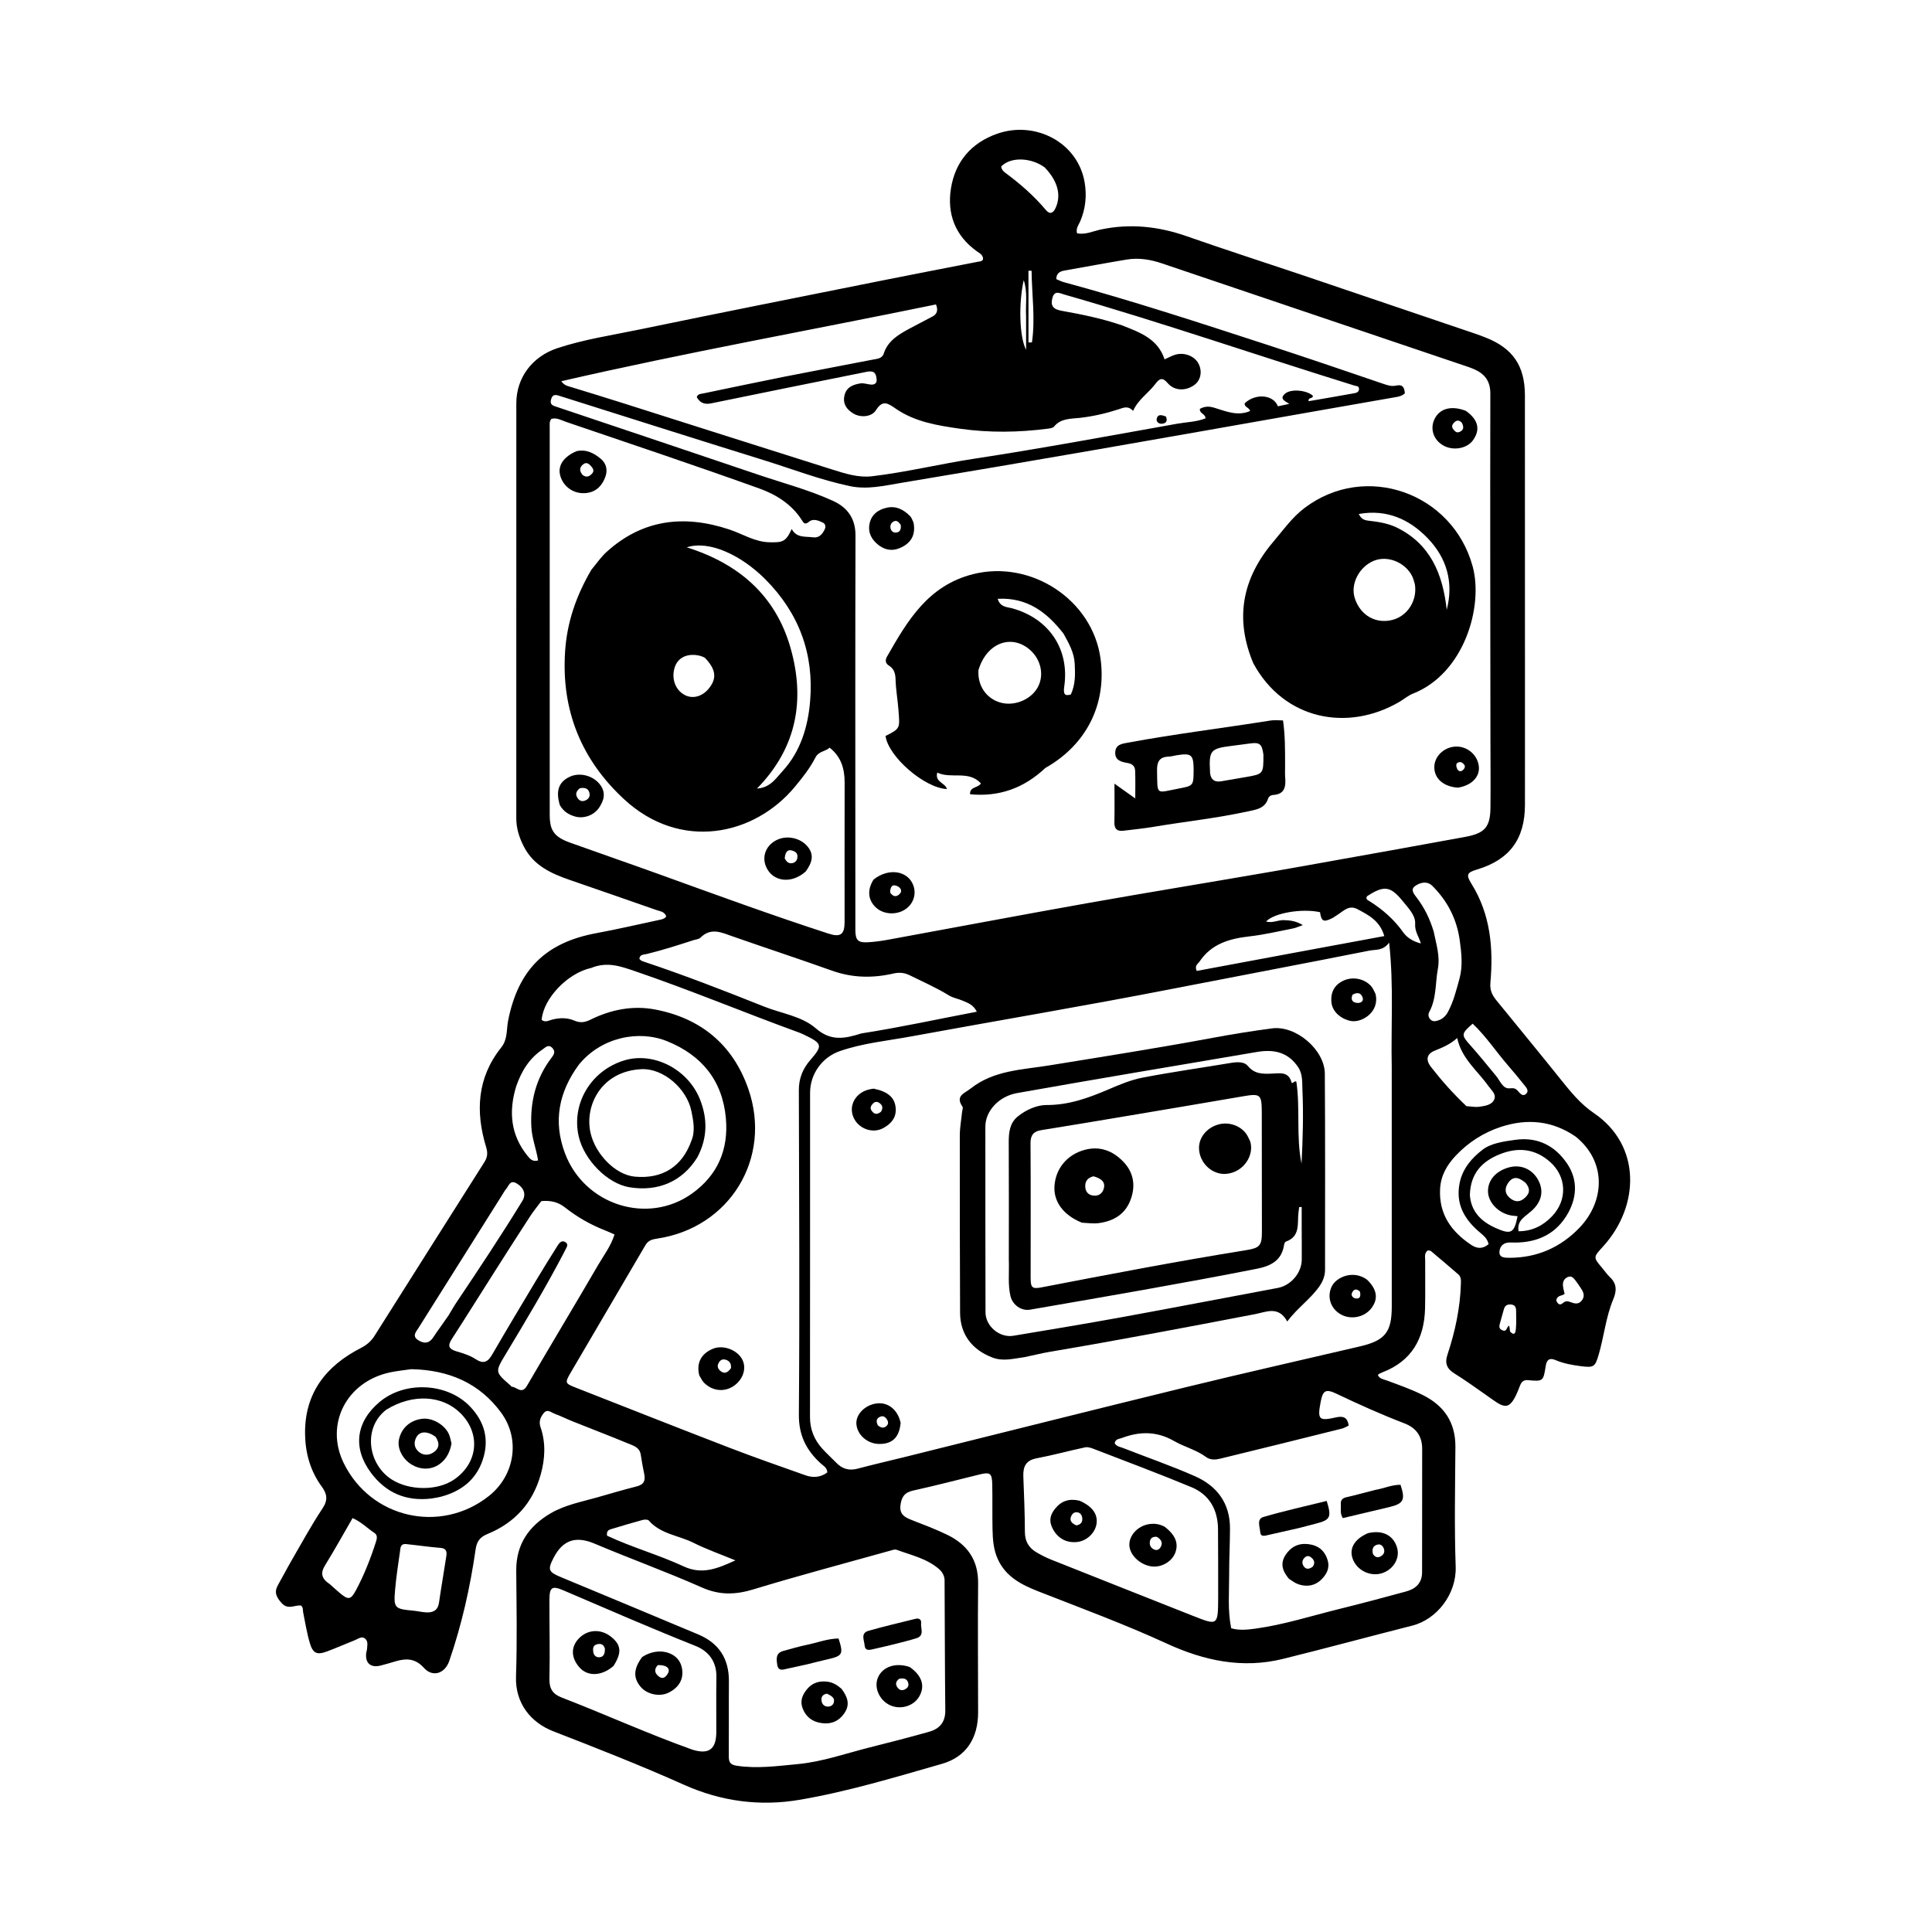 <svg version="1.1" id="Layer_1" xmlns="http://www.w3.org/2000/svg" xmlns:xlink="http://www.w3.org/1999/xlink" x="0px" y="0px"
	 width="100%" viewBox="0 0 1024 1024" enable-background="new 0 0 1024 1024" xml:space="preserve">
<path fill="#000000" opacity="1" stroke="none" 
	d="
M689.335,145.486 
	C720.275,155.957 750.836,166.314 781.393,176.684 
	C783.441,177.38 785.471,178.133 787.482,178.93 
	C801.877,184.631 808.225,193.912 808.236,209.602 
	C808.275,263.098 808.258,316.593 808.262,370.089 
	C808.263,388.921 808.271,407.752 808.257,426.584 
	C808.243,444.698 800.093,455.693 782.905,460.84 
	C777.494,462.461 776.899,463.598 779.908,468.427 
	C790.015,484.645 791.579,502.557 789.937,520.893 
	C789.547,525.253 791.171,527.804 793.459,530.616 
	C804.701,544.437 816.053,558.17 827.183,572.081 
	C832.476,578.696 837.644,585.108 844.883,590.035 
	C870.019,607.144 869.098,639.317 849.658,660.671 
	C844.424,666.42 844.305,666.303 849.357,672.24 
	C850.652,673.763 851.763,675.474 853.211,676.829 
	C856.942,680.321 856.997,684.028 855.082,688.592 
	C851.143,697.979 850.186,708.216 847.355,717.937 
	C845.443,724.501 844.769,724.98 837.9,724.101 
	C833.272,723.508 828.726,722.698 824.39,720.848 
	C821.416,719.58 819.794,720.534 819.267,723.963 
	C818.002,732.19 817.877,732.238 809.735,731.499 
	C807.061,731.257 806.149,732.997 805.454,734.858 
	C799.91,749.702 797.007,745.912 787.458,739.245 
	C781.997,735.433 776.595,731.515 770.94,728.011 
	C766.907,725.511 765.648,722.633 767.172,718.035 
	C771.211,705.844 773.925,693.377 774.297,680.456 
	C774.353,678.498 774.447,676.77 772.924,675.448 
	C768.146,671.3 763.328,667.2 758.476,663.14 
	C758.044,662.778 757.257,662.84 756.776,662.735 
	C754.771,664.249 755.386,666.234 755.373,667.978 
	C755.311,676.477 755.515,684.98 755.309,693.475 
	C754.924,709.382 748.323,721.299 732.886,727.294 
	C732.268,727.534 731.661,727.809 731.074,728.115 
	C730.795,728.261 730.575,728.518 730.287,728.758 
	C731.172,730.817 733.162,730.994 734.786,731.593 
	C741.341,734.015 747.951,736.297 754.21,739.443 
	C765.49,745.114 771.49,753.979 771.394,766.904 
	C771.237,788.068 770.812,809.252 771.54,830.392 
	C772.035,844.786 761.657,858.288 748.513,861.616 
	C725.65,867.405 702.891,873.607 679.993,879.252 
	C658.506,884.549 638.235,880.237 618.432,871.135 
	C596.206,860.919 573.243,852.43 550.469,843.51 
	C541.499,839.996 533.087,835.79 528.808,826.273 
	C526.555,821.262 526.173,815.981 526.061,810.666 
	C525.892,802.67 526.077,794.667 525.913,786.67 
	C525.795,780.882 524.757,780.144 519.35,781.459 
	C507.57,784.322 495.847,787.44 484.007,790.02 
	C479.395,791.026 477.818,793.453 477.272,797.8 
	C476.662,802.646 479.501,804.179 483.152,805.611 
	C489.499,808.101 495.914,810.489 502.038,813.462 
	C512.633,818.604 518.547,826.778 518.422,839.131 
	C518.192,861.96 518.415,884.793 518.419,907.625 
	C518.421,921.167 512.157,931.179 499.289,934.861 
	C474.378,941.991 449.482,949.549 423.934,953.913 
	C402.968,957.494 382.412,954.872 362.525,945.968 
	C339.762,935.776 316.505,926.65 293.248,917.614 
	C281.43,913.023 272.996,902.857 273.493,888.517 
	C274.139,869.874 273.757,851.191 273.616,832.527 
	C273.511,818.573 280.263,808.86 291.87,802.07 
	C299.44,797.641 308.04,796.058 316.346,793.697 
	C323.377,791.699 330.384,789.603 337.47,787.82 
	C341.23,786.873 342.209,784.788 341.451,781.253 
	C340.72,777.851 340.149,774.41 339.608,770.971 
	C338.998,767.087 335.656,766.208 332.853,765.049 
	C323.02,760.984 313.077,757.18 303.196,753.228 
	C300.107,751.992 297.129,750.464 294.005,749.334 
	C292.158,748.666 290.113,746.556 288.164,748.999 
	C286.472,751.119 285.468,753.434 286.481,756.379 
	C289.334,764.675 288.932,773.07 286.621,781.407 
	C282.428,796.53 272.916,807.07 258.49,813.003 
	C254.49,814.648 252.734,816.739 252.085,821.236 
	C249.186,841.319 244.745,861.087 238.131,880.315 
	C235.813,887.054 229.339,889.183 224.662,883.984 
	C220.165,878.984 215.444,878.866 209.852,880.484 
	C207.137,881.27 204.433,882.103 201.693,882.792 
	C196.348,884.134 193.358,881.348 194.141,875.82 
	C194.211,875.328 194.464,874.855 194.488,874.365 
	C194.586,872.399 195.295,870.169 193.662,868.647 
	C191.794,866.906 189.912,868.61 188.148,869.306 
	C183.194,871.26 178.323,873.429 173.338,875.293 
	C168.091,877.255 165.902,876.411 164.274,871.029 
	C162.651,865.662 161.799,860.059 160.671,854.547 
	C160.443,853.434 160.817,852.187 159.599,850.995 
	C156.429,850.449 152.757,853.53 149.28,849.668 
	C146.414,846.486 145.17,843.892 147.358,840.055 
	C149.832,835.716 152.11,831.265 154.617,826.945 
	C159.967,817.725 165.063,808.328 170.96,799.467 
	C173.933,794.997 173.347,791.759 170.531,787.92 
	C164.522,779.73 161.876,770.341 161.695,760.325 
	C161.302,738.503 172.67,724.004 191.274,714.463 
	C194.439,712.84 196.752,710.81 198.535,707.99 
	C217.939,677.31 237.279,646.589 256.74,615.945 
	C258.431,613.283 258.574,610.987 257.672,608.03 
	C251.916,589.167 252.883,571.18 265.68,555.162 
	C269.149,550.818 268.371,545.711 269.32,540.923 
	C274.673,513.914 289.196,499.577 316.036,494.602 
	C327.134,492.545 338.139,489.987 349.18,487.625 
	C350.6,487.321 352.135,487.134 353.123,485.732 
	C352.316,483.168 349.867,483.025 347.967,482.357 
	C332.601,476.95 317.195,471.66 301.804,466.327 
	C292.048,462.946 282.904,458.746 277.773,448.931 
	C275.269,444.141 273.643,439.174 273.644,433.707 
	C273.658,360.38 273.642,287.052 273.663,213.725 
	C273.667,200.304 282.021,188.982 295.39,184.551 
	C309.464,179.886 324.143,177.704 338.603,174.709 
	C381.508,165.824 424.489,157.304 467.451,148.696 
	C484.378,145.304 501.335,142.06 518.277,138.743 
	C519.229,138.556 520.322,138.685 521.013,137.529 
	C521.233,135.157 519.211,134.239 517.677,133.137 
	C506.184,124.885 501.892,113.218 504.019,99.887 
	C506.271,85.767 514.71,75.724 528.557,70.874 
	C548.728,63.807 571.326,75.491 574.89,96.716 
	C576.071,103.748 575.391,110.623 572.563,117.255 
	C571.748,119.166 570.142,120.909 570.848,123.642 
	C575.202,124.556 579.177,122.56 583.251,121.687 
	C598.826,118.348 613.908,119.939 628.884,125.175 
	C648.824,132.146 668.923,138.663 689.335,145.486 
M738.143,450.556 
	C750.888,448.243 763.636,445.943 776.378,443.613 
	C786.932,441.684 789.852,438.489 789.973,428.117 
	C790.107,416.62 789.979,405.12 789.968,393.621 
	C789.909,331.959 789.768,270.296 789.909,208.634 
	C789.925,201.818 786.836,198.104 781.19,195.625 
	C779.669,194.957 778.079,194.438 776.502,193.905 
	C722.94,175.8 669.373,157.712 615.817,139.588 
	C609.718,137.524 603.506,136.515 597.138,137.575 
	C586.164,139.401 575.228,141.452 564.27,143.377 
	C561.759,143.818 559.921,144.799 559.842,147.923 
	C561.17,148.482 562.33,149.136 563.577,149.474 
	C599.999,159.348 635.847,171.092 671.711,182.773 
	C692.099,189.413 712.391,196.352 732.688,203.268 
	C735.095,204.088 737.336,204.961 739.931,204.37 
	C743.738,203.504 744.399,205.801 744.595,208.507 
	C742.905,209.994 741.264,210.225 739.613,210.512 
	C724.403,213.16 709.197,215.831 693.991,218.504 
	C656.555,225.084 619.131,231.737 581.68,238.231 
	C547.013,244.242 512.331,250.172 477.622,255.94 
	C468.655,257.43 459.7,259.607 450.425,257.651 
	C434.756,254.346 419.85,248.561 404.622,243.836 
	C368.762,232.71 332.986,221.312 297.177,210.019 
	C295.058,209.351 292.979,208.425 292.064,211.704 
	C291.249,214.622 293.221,215.028 295.179,215.686 
	C330.795,227.653 366.42,239.594 402.008,251.645 
	C415.231,256.122 428.799,259.671 441.531,265.485 
	C449.21,268.992 453.457,274.831 453.43,283.885 
	C453.267,339.548 453.349,395.211 453.349,450.875 
	C453.349,464.874 453.337,478.873 453.356,492.872 
	C453.363,498.318 454.735,499.741 460.093,499.416 
	C463.57,499.205 467.051,498.74 470.48,498.113 
	C505.756,491.659 540.991,484.976 576.299,478.703 
	C609.164,472.864 642.115,467.514 675.006,461.815 
	C695.786,458.215 716.523,454.37 738.143,450.556 
M737.65,565.5 
	C737.187,544.017 738.775,522.471 736.275,499.601 
	C732.995,504.057 729.171,503.177 725.853,503.837 
	C691.015,510.77 656.102,517.324 621.239,524.13 
	C575.146,533.129 528.814,540.9 482.618,549.379 
	C470.065,551.683 457.26,552.897 445.109,557.115 
	C435.662,560.393 429.362,569.323 429.359,579.178 
	C429.343,636.489 429.376,693.801 429.314,751.112 
	C429.307,757.651 431.592,763.142 435.878,767.873 
	C438.223,770.463 440.84,772.804 443.273,775.317 
	C446.454,778.6 450.087,779.608 454.597,778.409 
	C463.101,776.15 471.687,774.197 480.228,772.074 
	C529.555,759.813 578.842,747.385 628.22,735.327 
	C659.036,727.801 689.99,720.838 720.878,713.601 
	C734.162,710.488 737.666,706.037 737.664,692.452 
	C737.659,650.468 737.654,608.484 737.65,565.5 
M313.369,513.021 
	C300.84,515.755 288.042,529.137 287.076,540.57 
	C288.987,542.104 290.986,540.837 292.748,540.39 
	C296.794,539.364 300.779,539.364 304.507,540.973 
	C307.621,542.318 310.166,541.839 313.018,540.426 
	C323.768,535.102 335.378,532.835 347.006,535.016 
	C371.277,539.567 388.424,553.571 396.625,577.137 
	C409.42,613.901 386.723,650.813 348.256,656.491 
	C345.763,656.859 343.583,657.393 342.08,659.974 
	C328.922,682.565 315.577,705.047 302.412,727.633 
	C299.251,733.057 299.463,733.241 305.619,735.655 
	C332.734,746.287 359.815,757.007 386.995,767.472 
	C400.189,772.552 413.554,777.194 426.881,781.922 
	C430.958,783.368 434.949,783.085 438.511,780.402 
	C438.327,777.763 436.311,776.849 434.91,775.559 
	C427.363,768.61 423.337,760.804 423.422,749.798 
	C423.869,692.47 423.562,635.136 423.407,577.804 
	C423.39,571.596 425.485,566.444 429.448,561.887 
	C436.147,554.184 435.908,553.096 426.389,548.529 
	C425.49,548.098 424.586,547.661 423.65,547.321 
	C394.406,536.69 365.689,524.657 336.216,514.627 
	C328.919,512.144 321.825,509.582 313.369,513.021 
M313.417,302.013 
	C316.094,298.832 318.449,295.295 321.502,292.53 
	C340.698,275.139 362.732,272.721 386.606,280.657 
	C393.649,282.999 399.97,287.243 407.857,287.413 
	C414.915,287.565 416.518,287.158 419.622,280.375 
	C422.202,285.29 427.009,284.227 431.086,284.804 
	C434.057,285.225 435.973,283.077 437.156,280.472 
	C437.795,279.065 437.436,277.651 436.125,276.994 
	C433.791,275.822 430.891,274.739 428.805,276.524 
	C426.574,278.433 425.854,277.033 424.988,275.674 
	C419.588,267.196 411.27,262.07 402.399,258.888 
	C368.443,246.705 334.228,235.245 300.073,223.62 
	C297.538,222.757 294.965,221.183 292.225,222.025 
	C291.118,223.437 291.36,224.815 291.359,226.122 
	C291.346,294.928 291.343,363.734 291.362,432.539 
	C291.363,434.022 291.518,435.528 291.799,436.984 
	C292.91,442.73 297.468,444.937 302.242,446.653 
	C318.047,452.337 333.935,457.789 349.729,463.501 
	C379.447,474.25 409.132,485.095 439.195,494.855 
	C445.471,496.893 447.638,495.277 447.646,488.807 
	C447.675,464.15 447.591,439.493 447.673,414.836 
	C447.697,407.474 445.83,401.083 439.711,396.278 
	C437.514,398.354 433.922,398.121 432.217,401.459 
	C429.336,407.099 425.388,412.082 421.34,416.965 
	C399.714,443.052 360.535,451.199 330.754,423.601 
	C308.176,402.678 297.483,376.62 299.501,345.432 
	C300.506,329.895 305.318,315.881 313.417,302.013 
M594.785,172.47 
	C604.075,176.163 613.657,179.477 617.242,190.475 
	C619.281,189.547 620.743,188.762 622.286,188.201 
	C627.214,186.411 633.114,188.529 635.271,192.784 
	C637.343,196.871 636.414,201.568 633.048,204.026 
	C628.547,207.313 622.54,207.286 618.955,203.117 
	C615.865,199.524 614.371,200.84 612.156,203.749 
	C608.563,208.468 603.268,211.708 600.555,217.798 
	C597.869,214.797 595.318,216.152 592.82,216.96 
	C586.16,219.116 579.405,220.665 572.418,221.474 
	C567.621,222.029 562.308,221.609 558.667,226.103 
	C558.06,226.852 556.576,227.052 555.457,227.198 
	C539.904,229.229 524.309,229.429 508.787,227.224 
	C496.93,225.539 484.943,223.624 474.807,216.621 
	C470.596,213.713 467.82,211.735 464.251,217.437 
	C462.005,221.024 456.164,221.454 452.4,219.227 
	C448.873,217.14 446.61,214.209 447.56,209.748 
	C448.53,205.195 452.126,203.829 456.018,203.213 
	C457.744,202.94 459.614,203.64 461.427,203.822 
	C463.411,204.02 464.857,203.241 464.625,201.082 
	C464.419,199.154 464.115,196.896 461.389,196.866 
	C460.08,196.851 458.755,197.186 457.455,197.448 
	C430.614,202.865 403.763,208.241 376.948,213.784 
	C373.228,214.553 370.954,213.425 369.285,210.478 
	C369.996,208.633 371.472,208.79 372.739,208.528 
	C387.041,205.57 401.326,202.523 415.65,199.676 
	C431.286,196.568 446.965,193.678 462.607,190.605 
	C464.804,190.174 467.515,190.131 468.394,187.408 
	C470.536,180.769 475.947,177.507 481.542,174.442 
	C485.755,172.134 490.08,170.031 494.295,167.725 
	C496.638,166.443 497.349,164.481 496.09,161.358 
	C430.01,174.97 363.754,186.792 297.471,202.058 
	C299.238,204.29 300.39,204.44 301.514,204.783 
	C311.524,207.845 321.532,210.921 331.51,214.086 
	C368.097,225.691 404.655,237.387 441.268,248.907 
	C448.059,251.044 454.997,253.285 462.26,252.422 
	C480.513,250.254 498.386,245.861 516.565,243.091 
	C552.482,237.618 588.218,230.944 623.995,224.57 
	C629.007,223.677 634.282,223.637 638.978,221.717 
	C638.796,219.157 635.662,219.286 635.976,216.697 
	C638.43,215.392 640.59,215.185 643.714,216.142 
	C649.716,217.981 655.975,220.715 662.565,217.859 
	C662.14,215.86 659.421,215.903 659.708,213.754 
	C665.414,208.338 674.939,209.098 677.322,215.352 
	C679.132,214.963 680.964,214.569 683.355,214.055 
	C680.804,212.469 678.038,211.286 681.104,208.651 
	C684.212,205.98 692.452,206.729 695.805,209.715 
	C696.143,211.525 693.172,210.331 693.605,212.645 
	C701.626,211.256 709.603,209.904 717.564,208.467 
	C718.834,208.237 720.339,207.898 720.31,206.106 
	C720.284,204.466 718.915,204.688 717.811,204.345 
	C666.532,188.446 615.772,170.897 564.141,156.122 
	C561.669,155.415 558.91,153.716 557.795,157.941 
	C556.738,161.951 558.077,163.901 562.592,164.71 
	C573.219,166.613 583.797,168.722 594.785,172.47 
M500.644,837.235 
	C500.437,834.958 499.376,833.1 497.688,831.636 
	C491.201,826.008 482.914,824.268 475.164,821.401 
	C474.221,821.053 472.88,821.595 471.773,821.905 
	C447.622,828.656 423.369,835.076 399.385,842.38 
	C389.833,845.288 381.421,845.566 372.041,841.404 
	C353.36,833.115 334.082,826.185 315.258,818.203 
	C305.422,814.031 298.435,815.977 293.437,825.628 
	C290.131,832.01 290.69,833.179 297.314,835.923 
	C321.588,845.981 345.824,856.128 370.061,866.276 
	C381.112,870.903 386.44,879.249 386.34,891.242 
	C386.23,904.404 386.373,917.567 386.278,930.729 
	C386.255,933.836 386.865,935.336 390.516,935.887 
	C401.392,937.526 412.131,936.013 422.849,935.009 
	C435.969,933.78 448.442,929.295 461.167,926.115 
	C471.64,923.499 482.094,920.793 492.481,917.86 
	C497.964,916.311 501.092,912.821 501.025,906.572 
	C500.779,883.75 500.786,860.926 500.644,837.235 
M652.555,863.015 
	C656.816,864.241 661.109,863.796 665.392,863.209 
	C680.428,861.147 694.862,856.496 709.531,852.869 
	C721.466,849.919 733.354,846.771 745.211,843.525 
	C750.264,842.142 753.738,839.154 753.735,833.304 
	C753.722,811.478 753.791,789.652 753.781,767.826 
	C753.778,761.277 750.626,756.827 744.497,754.467 
	C732.22,749.739 720.222,744.367 708.353,738.707 
	C702.816,736.067 701.171,736.843 700.03,742.775 
	C698.176,752.409 698.914,753.318 708.103,751.244 
	C712.063,750.35 714.179,751.275 714.853,755.577 
	C713.624,756.138 712.489,756.881 711.247,757.191 
	C689.821,762.534 668.392,767.861 646.935,773.078 
	C644.378,773.7 641.583,773.985 639.218,772.235 
	C634.059,768.418 627.736,766.912 622.304,763.782 
	C613.179,758.525 604.125,758.58 594.643,762.153 
	C593.123,762.726 591.286,762.609 590.791,764.902 
	C591.714,766.654 593.686,766.865 595.313,767.502 
	C608.016,772.473 620.939,776.94 633.403,782.447 
	C645.081,787.607 651.956,796.781 651.921,810.095 
	C651.9,818.406 651.439,826.717 651.473,835.026 
	C651.509,844.154 650.613,853.306 652.555,863.015 
M645.656,846.435 
	C645.636,834.444 645.685,822.452 645.575,810.461 
	C645.481,800.198 641.024,792.2 631.51,788.244 
	C614.316,781.096 596.856,774.585 579.483,767.87 
	C578.13,767.347 576.489,766.831 575.155,767.117 
	C566.559,768.96 558.061,771.295 549.429,772.927 
	C543.73,774.004 542.202,777.351 542.388,782.465 
	C542.745,792.279 543.194,802.097 543.213,811.914 
	C543.222,816.814 545.176,820.259 549.165,822.648 
	C551.721,824.178 554.413,825.548 557.18,826.65 
	C582.21,836.625 607.268,846.529 632.322,856.444 
	C645.557,861.682 645.581,861.659 645.656,846.435 
M456.587,547.731 
	C476.934,544.567 497.026,540.168 517.748,536.219 
	C515.73,532.329 512.891,531.56 510.38,530.446 
	C507.975,529.379 505.215,528.971 503.01,527.621 
	C496.317,523.523 489.173,520.352 482.16,516.908 
	C479.405,515.555 476.665,515.265 473.492,515.995 
	C462.621,518.496 451.85,518.341 441.135,514.524 
	C423.59,508.274 405.894,502.453 388.313,496.304 
	C382.464,494.258 376.813,491.43 371.261,496.976 
	C370.415,497.82 368.801,497.906 367.534,498.316 
	C359.311,500.982 351.084,503.625 342.672,505.669 
	C341.29,506.004 339.139,505.784 338.879,508.12 
	C339.451,509.109 340.357,509.399 341.33,509.724 
	C362.803,516.894 383.9,525.078 404.912,533.478 
	C414.174,537.181 424.945,538.549 432.374,545.02 
	C440.327,551.948 447.525,550.593 456.587,547.731 
M367.048,927.384 
	C375.724,930.037 379.621,927.166 379.658,918.014 
	C379.698,908.349 379.532,898.681 379.717,889.019 
	C379.875,880.746 375.704,875.181 368.559,872.339 
	C345.05,862.987 321.867,852.877 298.615,842.922 
	C292.585,840.34 291.226,841.237 291.207,847.916 
	C291.167,861.913 291.519,875.916 291.211,889.905 
	C291.097,895.128 293.067,897.941 297.684,899.723 
	C320.665,908.59 343.103,918.821 367.048,927.384 
M286.939,636.6 
	C284.954,639.263 282.822,641.829 281.013,644.607 
	C274.838,654.089 268.753,663.63 262.678,673.177 
	C254.906,685.393 247.244,697.68 239.39,709.843 
	C237.06,713.451 238.036,715.062 241.882,716.216 
	C245.369,717.263 249.021,718.355 252.011,720.322 
	C256.376,723.194 258.605,721.842 260.933,717.828 
	C268.529,704.727 276.313,691.734 284.092,678.74 
	C287.851,672.461 291.723,666.249 295.627,660.059 
	C296.52,658.643 297.808,657.167 299.705,658.389 
	C301.461,659.521 300.371,661.012 299.693,662.338 
	C299.39,662.93 299.104,663.532 298.795,664.122 
	C289.22,682.419 278.623,700.131 267.978,717.815 
	C262.342,727.177 262.326,727.167 270.565,734.318 
	C270.815,734.535 271.024,734.988 271.267,734.999 
	C273.943,735.126 276.522,739.28 279.31,734.488 
	C291.78,713.053 304.602,691.822 317.072,670.387 
	C320.038,665.289 323.754,660.513 325.711,654.319 
	C323.783,653.472 322.166,652.691 320.499,652.04 
	C312.837,649.047 305.771,644.962 299.345,639.89 
	C295.739,637.044 291.776,636.19 286.939,636.6 
M306.794,564.305 
	C296.226,578.728 293.03,594.305 299.484,611.364 
	C309.822,638.695 343.307,649.41 366.795,632.595 
	C380.313,622.918 386.214,609.355 384.733,592.725 
	C382.937,572.539 371.729,559.167 353.511,551.835 
	C338.405,545.755 318.6,549.797 306.794,564.305 
M217.984,725.691 
	C214.218,726.25 210.41,726.607 206.694,727.4 
	C183.604,732.323 172.114,754.9 182.166,775.449 
	C196.51,804.773 233.515,813.176 259.109,792.921 
	C272.771,782.109 275.965,762.934 265.67,748.824 
	C254.222,733.136 238.032,726.102 217.984,725.691 
M835.085,602.393 
	C822.787,593.961 809.515,592.703 795.569,597.251 
	C786.318,600.267 778.262,605.46 771.621,612.476 
	C767.03,617.327 763.635,622.99 763.274,630.144 
	C762.605,643.437 769.029,652.538 779.522,659.654 
	C782.953,661.981 785.833,662.03 788.975,659.45 
	C788.356,656.28 786.032,654.659 783.889,652.808 
	C775.991,645.986 771.411,637.932 773.658,626.93 
	C775.237,619.202 780.306,613.561 785.853,609.322 
	C790.354,605.883 796.978,605.002 803.039,604.143 
	C814.957,602.455 824.153,607.258 830.545,616.642 
	C836.624,625.569 835.819,635.478 830.213,644.472 
	C823.494,655.254 812.941,659.059 800.686,658.543 
	C797.045,658.389 795.052,660.333 794.755,663.188 
	C794.393,666.665 797.478,666.659 800.089,666.657 
	C814.713,666.644 827.124,661.158 837.127,650.75 
	C850.755,636.57 851.529,615.552 835.085,602.393 
M687.479,504.702 
	C702.732,501.877 717.985,499.052 733.713,496.139 
	C731.331,487.942 725.344,485.014 719.512,481.891 
	C714.915,479.429 712.08,482.908 708.801,484.939 
	C707.812,485.552 706.873,486.265 705.833,486.776 
	C701.468,488.92 700.359,488.312 699.635,483.476 
	C690.057,481.393 675.348,483.839 671.046,488.422 
	C674.386,489.401 677.348,487.601 680.407,487.696 
	C683.659,487.798 686.89,488.065 690.511,490.334 
	C688.282,491.106 686.82,491.813 685.278,492.113 
	C677.626,493.603 670.002,495.425 662.275,496.298 
	C651.667,497.496 642.108,500.213 635.777,509.645 
	C634.917,510.927 633.001,511.747 634.278,514.615 
	C651.618,511.366 669.123,508.087 687.479,504.702 
M779.061,633.345 
	C779.654,642.263 785.208,647.488 792.711,650.855 
	C800.977,654.566 802.584,653.556 804.34,644.601 
	C803.022,644.445 801.692,644.401 800.415,644.12 
	C793.866,642.681 788.79,637.204 788.669,631.53 
	C788.541,625.523 792.879,620.576 799.913,618.708 
	C806.069,617.073 811.991,619.598 815.145,625.202 
	C818.399,630.984 817.25,636.84 811.852,641.708 
	C810.369,643.045 808.718,644.198 807.262,645.562 
	C805.385,647.322 804.315,649.44 804.873,652.595 
	C812.12,652.562 817.857,649.62 822.587,644.672 
	C830.87,636.006 830.397,623.673 821.574,615.841 
	C813.647,608.803 804.635,607.912 795.052,611.72 
	C785.681,615.445 779.408,621.718 779.061,633.345 
M405.555,306.946 
	C392.595,293.999 375.698,286.267 363.985,290.103 
	C391.495,298.717 411.089,315.605 418.994,343.39 
	C426.802,370.831 422.453,396.273 401.207,417.964 
	C408.337,417.463 411.267,412.496 414.691,408.794 
	C424.37,398.33 428.292,385.015 429.399,371.388 
	C431.398,346.786 423.71,325.155 405.555,306.946 
M237.701,697.246 
	C239.174,694.835 240.559,692.365 242.132,690.021 
	C253.991,672.349 265.772,654.626 276.882,636.469 
	C278.951,633.088 277.796,629.522 273.645,627.133 
	C270.256,625.182 269.626,628.732 268.123,630.372 
	C267.457,631.098 266.997,632.016 266.466,632.861 
	C251.592,656.499 236.721,680.139 221.849,703.778 
	C220.546,705.849 218.336,708.06 221.441,710.167 
	C224.338,712.133 227.259,712.395 229.586,708.874 
	C232.059,705.133 234.769,701.549 237.701,697.246 
M759.935,493.918 
	C761.206,500.388 763.351,506.749 762.097,513.511 
	C760.685,521.131 761.43,529.167 757.556,536.32 
	C756.809,537.698 757.015,539.274 758.271,540.459 
	C759.58,541.695 761.115,541.233 762.514,540.764 
	C764.659,540.044 766.292,538.429 767.319,536.565 
	C770.389,530.987 771.879,524.771 773.553,518.71 
	C775.386,512.075 774.637,505.25 773.698,498.434 
	C772.137,487.1 767.215,477.573 759.214,469.581 
	C756.375,466.744 752.775,467.735 750.141,469.533 
	C747.332,471.45 749.362,473.755 750.962,475.863 
	C754.917,481.071 757.834,486.851 759.935,493.918 
M214.88,818.353 
	C212.155,818.331 212.257,820.543 212.017,822.236 
	C211.062,828.963 210.021,835.688 209.425,842.451 
	C208.55,852.386 209.032,852.756 219.219,853.708 
	C221.528,853.924 223.811,854.523 226.119,854.608 
	C229.665,854.74 232.117,853.44 232.687,849.412 
	C233.849,841.211 235.308,833.053 236.545,824.863 
	C236.888,822.593 236.759,820.665 233.485,820.41 
	C227.541,819.948 221.63,819.055 214.88,818.353 
M321.757,813.95 
	C334.999,820.17 349.179,824.097 362.411,830.247 
	C372.178,834.786 380.32,831.348 389.781,827.03 
	C381.785,823.724 374.443,821.169 367.552,817.714 
	C359.677,813.766 350.135,813.131 343.857,805.9 
	C343.326,805.288 341.578,805.341 340.542,805.623 
	C334.938,807.149 329.374,808.821 323.812,810.498 
	C322.484,810.899 321.369,811.632 321.757,813.95 
M174.815,839.649 
	C176.557,841.195 178.268,842.776 180.047,844.277 
	C184.593,848.113 185.897,848.049 188.708,842.78 
	C193.094,834.561 196.482,825.888 199.324,817.012 
	C199.85,815.367 200.131,813.59 198.443,812.482 
	C194.731,810.048 191.617,806.715 186.879,804.612 
	C181.993,813.053 177.35,821.462 172.308,829.623 
	C169.752,833.761 170.302,836.681 174.815,839.649 
M777.233,586.286 
	C779.526,586.419 781.873,586.917 784.101,586.595 
	C787.005,586.174 790.534,585.729 791.896,582.913 
	C793.305,580.001 790.49,577.893 788.864,575.596 
	C783.104,567.459 774.646,561.106 772.348,550.156 
	C768.707,553.477 764.643,555.192 760.497,556.848 
	C756.178,558.572 755.51,561.717 758.459,565.515 
	C764.057,572.725 770.122,579.53 777.233,586.286 
M273.519,576.002 
	C269.562,589.212 270.62,601.59 279.62,612.639 
	C280.973,614.3 282.375,615.92 285.195,615.041 
	C284.235,608.926 281.932,603.338 281.628,597.344 
	C280.945,583.904 284.002,571.589 292.232,560.753 
	C293.483,559.106 294.647,557.495 292.788,555.486 
	C290.695,553.225 289.076,555.197 287.595,556.195 
	C280.696,560.85 276.423,567.477 273.519,576.002 
M553.701,88.728 
	C546.799,83.613 535.845,82.85 530.66,88.234 
	C530.769,89.605 531.575,90.663 532.657,91.458 
	C540.603,97.3 547.976,103.739 554.347,111.321 
	C556.49,113.872 558.27,112.944 559.548,110.094 
	C562.527,103.45 560.698,95.98 553.701,88.728 
M373.614,348.648 
	C372.155,347.818 370.597,347.397 368.916,347.207 
	C363.336,346.576 359.067,349.02 357.574,353.821 
	C355.739,359.722 357.997,365.814 362.977,368.394 
	C367.191,370.578 372.251,369.192 375.709,364.908 
	C380.007,359.582 379.573,354.874 373.614,348.648 
M792.858,570.149 
	C795.063,572.731 796.476,577.188 800.111,576.836 
	C802.287,576.626 803.202,576.812 804.436,578.146 
	C805.648,579.458 807.034,581.494 808.895,579.707 
	C810.611,578.058 808.861,576.291 807.769,574.918 
	C804.971,571.404 802.087,567.955 799.152,564.554 
	C792.882,557.288 787.565,549.193 780.554,542.571 
	C774.344,547.968 774.402,548.536 779.371,554.088 
	C783.89,559.139 788.139,564.432 792.858,570.149 
M724.505,475.07 
	C723.652,476.672 725.062,477.137 725.949,477.696 
	C732.907,482.083 738.925,487.367 743.739,494.166 
	C745.79,497.064 749.123,499.054 753.11,500.06 
	C751.947,496.258 749.799,493.708 750.056,489.505 
	C750.318,485.206 746.394,481.201 743.43,477.56 
	C736.993,469.653 733.579,469.089 724.505,475.07 
M824.863,689.236 
	C825.573,691.075 826.622,692.207 828.501,690.551 
	C829.678,689.514 830.805,689.548 832.144,690.054 
	C834.357,690.889 836.626,691.638 838.417,689.246 
	C840.442,686.542 838.953,684.288 837.412,682.062 
	C836.662,680.977 835.97,679.844 835.142,678.821 
	C834.121,677.56 833.135,676.012 831.105,676.796 
	C828.932,677.635 828.212,679.432 828.411,681.575 
	C828.545,683.008 828.99,684.413 829.288,685.796 
	C827.812,686.992 825.371,686.356 824.863,689.236 
M808.548,626.9 
	C805.625,624.518 802.502,622.786 799.598,626.626 
	C797.674,629.171 797.208,632.156 799.946,634.675 
	C802.253,636.797 804.901,637.505 807.559,635.424 
	C810.309,633.271 811.735,630.664 808.548,626.9 
M800.361,705.768 
	C803.082,708.531 803.335,705.676 803.467,704.159 
	C803.739,701.047 803.572,697.895 803.572,694.76 
	C803.572,692.891 802.945,691.557 800.804,691.405 
	C798.894,691.269 797.628,691.952 797.108,693.882 
	C796.466,696.264 795.72,698.62 795.106,701.009 
	C794.704,702.576 794.053,704.162 796.359,705.106 
	C798.863,706.132 798.355,703.18 799.942,702.648 
	C800.055,703.604 800.15,704.397 800.361,705.768 
M545.111,156.512 
	C545.111,164.846 545.111,173.18 545.111,181.514 
	C545.723,181.505 546.335,181.496 546.947,181.487 
	C548.82,168.831 546.874,156.176 546.765,143.52 
	C546.211,143.502 545.658,143.483 545.104,143.465 
	C545.104,147.483 545.104,151.502 545.111,156.512 
M543.844,167.502 
	C543.459,161.399 544.798,155.163 542.603,148.475 
	C539.827,160.659 540.266,178.735 543.851,185.385 
	C543.851,179.068 543.851,173.784 543.844,167.502 
z"/>
<path fill="#000000" opacity="1" stroke="none" 
	d="
M664.263,351.512 
	C654.228,327.582 658.57,306.388 674.855,287.177 
	C680.116,280.972 684.765,274.303 691.397,269.266 
	C723.665,244.757 769.812,261.149 780.516,300.113 
	C786.391,321.501 775.969,356.986 748.95,367.609 
	C746.365,368.625 744.154,370.568 741.72,371.994 
	C714.419,387.989 680.579,381.703 664.263,351.512 
M749.895,309.566 
	C749.428,308.156 749.13,306.66 748.464,305.351 
	C744.704,297.956 735.389,294.264 728.168,297.223 
	C720.312,300.442 715.645,309.622 718.07,317.087 
	C720.976,326.034 728.964,330.727 737.732,328.638 
	C745.782,326.72 751.383,318.446 749.895,309.566 
M739.822,279.373 
	C758.181,288.145 764.711,304.245 766.795,323.211 
	C770.598,308.518 766.72,295.634 756.665,285.227 
	C747.025,275.249 735.043,269.756 720.181,272.424 
	C721.393,274.943 722.923,275.675 725.106,275.946 
	C729.856,276.535 734.658,277.056 739.822,279.373 
z"/>
<path fill="#000000" opacity="1" stroke="none" 
	d="
M554.051,407.044 
	C542.644,417.786 529.513,422.463 514.154,420.967 
	C513.91,416.846 518.395,417.733 519.915,415.23 
	C513.373,408.072 504.172,413.051 496.773,409.488 
	C495.364,414.669 501.11,414.861 501.869,418.211 
	C489.928,417.645 470.838,401.031 469.349,390.087 
	C477.296,386.054 476.935,386.081 476.212,376.426 
	C475.804,370.975 474.812,365.589 474.67,360.121 
	C474.594,357.193 473.949,354.469 471.198,352.811 
	C469.152,351.578 469.138,349.761 470.11,348.055 
	C480.984,328.973 491.9,310.329 515.761,304.311 
	C546.445,296.573 579.124,317.856 583.327,349.217 
	C586.563,373.359 575.784,394.779 554.051,407.044 
M518.615,355.131 
	C518.029,363.224 522.566,370.053 530.028,372.311 
	C537.489,374.568 546.574,370.848 550.143,364.075 
	C553.62,357.475 551.597,349.014 545.329,343.948 
	C535.539,336.035 522.816,341.041 518.615,355.131 
M563.69,335.854 
	C554.934,324.571 544.497,316.534 528.797,317.383 
	C530.132,321.936 533.833,321.678 536.598,322.453 
	C555.985,327.885 566.962,344.05 564.068,363.91 
	C563.415,368.389 564.649,368.925 567.573,368.081 
	C570.13,362.491 569.871,357.111 569.616,351.761 
	C569.346,346.125 566.72,341.279 563.69,335.854 
z"/>
<path fill="#000000" opacity="1" stroke="none" 
	d="
M681.121,405.99 
	C681.129,408.318 681.022,410.158 681.171,411.977 
	C681.571,416.847 681.036,420.976 674.811,421.347 
	C673.572,421.421 672.465,422.197 672.106,423.316 
	C670.396,428.644 665.586,429.137 661.321,430.071 
	C644.777,433.696 627.917,435.458 611.232,438.266 
	C606.006,439.146 600.716,439.642 595.453,440.299 
	C592.099,440.717 590.563,439.376 590.646,435.842 
	C590.797,429.409 590.689,422.97 590.689,415.351 
	C595.092,418.481 598.308,420.767 601.708,423.185 
	C601.708,418.273 601.844,413.367 601.649,408.475 
	C601.555,406.107 600.179,404.825 597.513,404.376 
	C594.504,403.869 590.926,403.097 591.098,398.814 
	C591.266,394.633 594.529,394.225 597.795,393.622 
	C622.906,388.986 648.257,385.902 673.463,381.885 
	C675.532,381.556 677.699,381.842 680.03,381.842 
	C681.193,389.937 681.116,397.717 681.121,405.99 
M669.639,399.983 
	C668.859,394.274 667.691,393.335 662.388,394.074 
	C659.113,394.531 655.835,394.96 652.554,395.367 
	C641.665,396.717 640.721,397.835 641.333,408.737 
	C641.352,409.069 641.328,409.404 641.367,409.733 
	C641.781,413.212 643.725,414.688 647.182,414.108 
	C651.587,413.369 655.989,412.611 660.389,411.845 
	C669.655,410.233 669.654,410.229 669.639,399.983 
M632.648,407.636 
	C632.564,400.011 631.425,399.063 623.773,400.278 
	C622.306,400.511 620.853,400.972 619.383,401.022 
	C614.382,401.192 613.161,403.881 613.259,408.546 
	C613.541,421.837 612.375,420.302 624.813,417.941 
	C632.599,416.463 632.607,416.507 632.648,407.636 
z"/>
<path fill="#000000" opacity="1" stroke="none" 
	d="
M462.994,466.201 
	C470.966,459.798 481.22,461.45 484.079,469.26 
	C485.805,473.977 484.108,479.077 479.856,481.945 
	C475.08,485.166 468.146,484.711 464.167,480.916 
	C460.047,476.987 459.522,471.701 462.994,466.201 
M471.794,473.029 
	C473.317,475.403 475.269,475.637 477.042,473.58 
	C478.245,472.184 477.347,470.597 475.924,469.837 
	C473.319,468.446 471.844,469.479 471.794,473.029 
z"/>
<path fill="#000000" opacity="1" stroke="none" 
	d="
M772.771,417.475 
	C764.971,416.97 760.087,412.524 760.214,406.414 
	C760.33,400.844 765.289,396.067 771.326,395.71 
	C777.313,395.356 782.765,399.7 783.74,405.603 
	C784.695,411.38 780.374,416.215 772.771,417.475 
M774.292,403.903 
	C771.479,403.926 771.515,405.593 772.339,407.503 
	C772.878,408.756 774.105,409.152 775.152,408.313 
	C776.907,406.907 777.03,405.354 774.292,403.903 
z"/>
<path fill="#000000" opacity="1" stroke="none" 
	d="
M484.194,277.012 
	C485.277,282.717 483.485,286.879 478.787,289.572 
	C474.4,292.087 469.993,292.166 465.776,288.985 
	C462.037,286.164 459.995,282.445 460.833,277.802 
	C461.723,272.871 465.29,270.14 469.986,269.095 
	C474.991,267.982 479.036,270.133 482.428,273.625 
	C483.203,274.423 483.559,275.629 484.194,277.012 
M477.411,278.19 
	C476.402,276.824 475.325,275.342 473.396,276.521 
	C472.206,277.249 471.696,278.635 472.002,280.02 
	C472.316,281.447 473.431,282.387 474.878,282.277 
	C476.863,282.126 477.717,280.79 477.411,278.19 
z"/>
<path fill="#000000" opacity="1" stroke="none" 
	d="
M776.935,217.756 
	C783.52,222.461 784.712,227.619 780.816,233.207 
	C777.567,237.867 769.959,239.148 764.658,235.928 
	C759.359,232.709 757.703,226.456 760.777,221.271 
	C763.714,216.318 769.632,214.94 776.935,217.756 
M774.778,224.039 
	C773.1,222.256 771.636,222.795 770.28,224.457 
	C769.428,225.502 769.499,226.546 770.313,227.571 
	C771.157,228.633 772.058,229.598 773.606,228.926 
	C775.674,228.028 776.095,226.518 774.778,224.039 
z"/>
<path fill="#000000" opacity="1" stroke="none" 
	d="
M543.028,719.31 
	C537.069,720.096 531.713,721.708 525.967,719.512 
	C515.186,715.392 508.908,707.24 508.863,695.751 
	C508.74,664.438 508.673,633.125 508.715,601.812 
	C508.72,597.685 509.494,593.559 509.911,589.432 
	C510.01,588.46 510.56,587.179 510.138,586.564 
	C506.176,580.79 511.138,579.565 514.485,576.924 
	C526.731,567.26 541.655,567.026 555.957,564.71 
	C585.113,559.988 614.286,555.378 643.329,549.975 
	C653.598,548.065 663.929,546.417 674.286,545.06 
	C686.811,543.42 702.094,556.369 702.184,569.058 
	C702.43,603.701 702.299,638.347 702.303,672.992 
	C702.303,676.266 701.126,679.193 699.277,681.825 
	C694.572,688.526 687.729,693.161 682.256,700.409 
	C677.675,691.95 671.111,695.39 665.252,696.514 
	C629.089,703.449 592.918,710.332 556.607,716.455 
	C552.191,717.2 547.84,718.327 543.028,719.31 
M668.768,588.698 
	C668.662,580.089 667.848,579.514 658.997,581.035 
	C638.724,584.517 618.442,587.942 598.157,591.351 
	C582.777,593.937 567.396,596.516 551.996,598.979 
	C547.823,599.647 546.164,601.587 546.195,605.987 
	C546.362,629.794 546.244,653.603 546.262,677.411 
	C546.266,682.594 547.177,683.267 552.129,682.311 
	C588.274,675.337 624.429,668.42 660.775,662.558 
	C667.622,661.453 668.833,660.124 668.836,653.084 
	C668.847,631.94 668.8,610.796 668.768,588.698 
M534.693,667.499 
	C534.698,646.839 534.776,626.178 534.654,605.518 
	C534.624,600.309 535.152,595.299 539.318,591.849 
	C543.688,588.231 549.618,585.664 554.618,585.686 
	C566.642,585.739 577.15,581.844 587.788,577.289 
	C593.566,574.815 599.516,572.33 605.638,571.154 
	C621.127,568.178 636.763,565.977 652.326,563.377 
	C655.597,562.831 659.401,562.6 661.325,564.928 
	C665.042,569.426 669.404,569.213 674.364,569.028 
	C678.202,568.885 682.877,567.814 684.497,573.535 
	C684.927,575.056 685.851,572.588 687.089,573.294 
	C689.238,587.584 686.896,602.322 689.832,616.775 
	C690.532,603.69 690.892,590.595 690.311,577.541 
	C690.139,573.661 690.549,569.32 688.012,565.563 
	C682.569,557.502 674.983,556.048 666.091,557.579 
	C644.834,561.238 623.552,564.755 602.29,568.391 
	C581.19,571.998 560.09,575.603 539.017,579.364 
	C529.462,581.069 522.268,588.79 522.263,597.113 
	C522.243,629.936 522.271,662.759 522.338,695.582 
	C522.352,702.924 529.814,709.202 537.11,707.982 
	C556.106,704.804 575.115,701.684 594.063,698.229 
	C621.82,693.167 649.524,687.813 677.259,682.628 
	C684.128,681.343 689.866,674.776 689.955,667.711 
	C690.024,662.218 689.936,656.722 689.926,651.228 
	C689.919,647.398 689.925,643.569 689.925,639.74 
	C689.481,639.749 689.037,639.757 688.594,639.766 
	C688.471,640.711 688.342,641.656 688.226,642.602 
	C687.517,648.421 689.378,655.345 681.495,658.092 
	C681.041,658.25 680.677,659.176 680.587,659.792 
	C679.348,668.186 673.464,671.036 666.044,672.496 
	C626.135,680.351 586.047,687.207 545.975,694.145 
	C541.276,694.959 536.668,691.617 535.563,686.923 
	C534.131,680.84 534.957,674.642 534.693,667.499 
z"/>
<path fill="#000000" opacity="1" stroke="none" 
	d="
M724.56,678.25 
	C729.983,683.527 730.621,688.5 726.793,693.461 
	C722.983,698.399 715.519,699.71 710.182,696.379 
	C705.117,693.217 703.37,687.343 705.728,682.087 
	C708.042,676.929 717.181,672.864 724.56,678.25 
M720.781,684.542 
	C718.966,682.848 717.408,683.199 716.53,685.393 
	C716.037,686.624 717.015,687.837 718.14,688.109 
	C720.541,688.691 721.467,687.411 720.781,684.542 
z"/>
<path fill="#000000" opacity="1" stroke="none" 
	d="
M729.016,526.688 
	C731.517,536.378 721.605,542.48 715.613,541.07 
	C710.173,539.79 706.12,535.92 705.683,531.223 
	C705.173,525.738 707.444,521.779 712.328,519.642 
	C717.278,517.475 723.456,518.795 726.881,522.873 
	C727.719,523.871 728.226,525.147 729.016,526.688 
M716.842,527.251 
	C715.761,529.956 716.867,531.437 719.58,531.581 
	C721.18,531.666 722.787,530.688 722.282,528.921 
	C721.618,526.596 719.858,525.47 716.842,527.251 
z"/>
<path fill="#000000" opacity="1" stroke="none" 
	d="
M463.044,577.001 
	C470.604,578.555 474.208,581.68 474.723,587.133 
	C475.208,592.267 472.35,595.644 468.159,597.912 
	C462.385,601.038 454.92,598.217 452.327,592.141 
	C449.804,586.228 453.122,579.728 459.737,577.675 
	C460.685,577.381 461.675,577.22 463.044,577.001 
M466.895,589.306 
	C468.05,587.504 467.966,585.899 466.113,584.604 
	C464.836,583.711 463.66,583.844 462.597,585 
	C461.636,586.045 461.008,587.224 461.892,588.548 
	C462.999,590.208 464.404,591.236 466.895,589.306 
z"/>
<path fill="#000000" opacity="1" stroke="none" 
	d="
M477.354,754.139 
	C476.65,761.932 472.865,765.456 465.815,765.32 
	C459.685,765.202 454.349,760.488 453.905,754.799 
	C453.506,749.671 458.441,744.645 464.656,743.849 
	C470.653,743.081 475.817,747.098 477.354,754.139 
M465.245,755.43 
	C466.777,756.75 468.416,757.283 470.012,755.657 
	C470.902,754.75 470.848,753.498 470.192,752.461 
	C469.47,751.319 468.367,750.301 466.954,750.747 
	C465.037,751.352 463.9,752.664 465.245,755.43 
z"/>
<path fill="#000000" opacity="1" stroke="none" 
	d="
M370.606,728.943 
	C368.995,722.353 371.7,717.369 377.941,714.837 
	C383.087,712.75 390.234,715.21 393.146,720.071 
	C395.81,724.519 394.27,730.475 389.507,734.14 
	C384.515,737.981 377.912,737.558 373.239,732.964 
	C372.205,731.948 371.548,730.548 370.606,728.943 
M387.432,725.134 
	C387.687,722.572 386.498,720.97 384.025,720.555 
	C382.309,720.266 381.231,721.493 380.649,722.919 
	C379.998,724.515 380.776,725.85 382.05,726.796 
	C384.079,728.302 385.739,727.548 387.432,725.134 
z"/>
<path fill="#000000" opacity="1" stroke="none" 
	d="
M427.037,461.918 
	C419.354,468.755 409.403,467.36 405.995,459.296 
	C403.553,453.517 406.367,447.313 412.56,444.825 
	C417.793,442.722 424.327,444.322 427.924,448.544 
	C431.821,453.119 430.309,457.403 427.037,461.918 
M415.916,454.952 
	C416.806,456.672 418.005,457.979 420.147,457.436 
	C421.492,457.095 422.389,456.136 422.617,454.692 
	C422.842,453.268 422.446,452.016 421.154,451.343 
	C417.935,449.665 416.242,450.982 415.916,454.952 
z"/>
<path fill="#000000" opacity="1" stroke="none" 
	d="
M305.672,239.095 
	C310.938,238.03 314.852,240.241 318.365,243.115 
	C321.339,245.548 322.156,249.025 320.895,252.605 
	C319.257,257.257 316.15,260.626 310.983,261.292 
	C304.448,262.136 298.585,258.193 296.924,252.053 
	C295.511,246.83 298.621,242.06 305.672,239.095 
M308.736,251.696 
	C310.776,253.309 312.515,252.559 313.935,250.85 
	C315.207,249.318 314.091,248.003 313.109,246.884 
	C312.066,245.694 310.725,244.851 309.192,246.043 
	C307.403,247.433 306.69,249.147 308.736,251.696 
z"/>
<path fill="#000000" opacity="1" stroke="none" 
	d="
M296.731,426.732 
	C294.448,419.15 296.149,414.486 301.889,411.735 
	C307.364,409.111 314.733,411.152 318.282,416.201 
	C321.252,420.428 320.054,424.376 317.483,428.15 
	C314.741,432.175 309.343,434.086 304.775,432.76 
	C301.504,431.81 298.68,430.167 296.731,426.732 
M307.318,417.789 
	C305.795,419.017 304.806,420.501 305.817,422.452 
	C306.622,424.004 307.955,425.044 309.837,424.413 
	C311.515,423.851 312.757,422.622 312.498,420.762 
	C312.149,418.259 310.501,417.148 307.318,417.789 
z"/>
<path fill="#000000" opacity="1" stroke="none" 
	d="
M617.977,220.759 
	C619.089,223.457 617.754,224.508 615.614,224.599 
	C614.159,224.661 612.794,223.507 613.051,222.115 
	C613.584,219.238 615.79,219.961 617.977,220.759 
z"/>
<path fill="#000000" opacity="1" stroke="none" 
	d="
M482.18,883.558 
	C488.844,888.231 490.469,893.901 487.042,899.46 
	C483.889,904.575 476.697,906.426 471.205,903.536 
	C465.844,900.715 463.189,894.251 465.31,889.184 
	C467.722,883.421 474.694,880.98 482.18,883.558 
M476.524,889.826 
	C474.554,891.311 474.461,893.029 476.028,894.819 
	C476.994,895.924 478.279,896.079 479.582,895.436 
	C480.839,894.817 481.74,893.802 481.454,892.341 
	C481,890.011 479.416,889.172 476.524,889.826 
z"/>
<path fill="#000000" opacity="1" stroke="none" 
	d="
M446.005,895.077 
	C449.081,899.18 450.665,903.17 447.758,907.679 
	C444.854,912.184 440.654,914.019 435.425,913.271 
	C430.683,912.593 427.236,910.196 425.429,905.497 
	C423.906,901.535 425.278,898.36 427.63,895.43 
	C430.456,891.911 434.302,890.737 438.704,891.35 
	C441.409,891.727 443.686,893.052 446.005,895.077 
M438.308,897.666 
	C435.772,898.092 434.961,899.765 435.546,902.019 
	C435.943,903.55 437.18,904.562 438.886,904.528 
	C440.337,904.499 441.559,903.737 441.935,902.353 
	C442.617,899.84 440.67,898.861 438.308,897.666 
z"/>
<path fill="#000000" opacity="1" stroke="none" 
	d="
M427.87,882.113 
	C424.077,882.957 420.686,883.696 417.294,884.431 
	C415.042,884.919 412.505,885.991 411.954,882.323 
	C411.499,879.301 411.083,876.166 415.073,875.061 
	C419.216,873.914 423.352,872.698 427.556,871.823 
	C433.183,870.653 438.635,868.527 444.449,868.429 
	C447.14,876.845 446.682,877.637 438.377,879.534 
	C434.997,880.305 431.639,881.178 427.87,882.113 
z"/>
<path fill="#000000" opacity="1" stroke="none" 
	d="
M474.225,871.401 
	C470.278,872.319 466.757,873.26 463.194,874.001 
	C461.193,874.417 458.553,875.438 458.254,871.997 
	C458.018,869.29 456.031,865.587 460.291,864.37 
	C468.565,862.007 476.957,860.054 485.314,857.985 
	C487.135,857.534 488.421,858.416 488.205,860.283 
	C487.88,863.098 490.186,866.919 485.655,868.325 
	C482.02,869.453 478.311,870.345 474.225,871.401 
z"/>
<path fill="#000000" opacity="1" stroke="none" 
	d="
M725.028,812.618 
	C732.751,810.787 738.411,813.65 740.434,820.128 
	C742.103,825.475 738.958,831.338 733.216,833.58 
	C727.23,835.918 720.03,832.981 717.325,827.097 
	C714.669,821.322 717.409,815.924 725.028,812.618 
M727.673,823.639 
	C728.885,825.526 730.444,825.908 732.285,824.594 
	C733.678,823.6 734.018,822.174 733.398,820.633 
	C732.867,819.313 731.778,818.34 730.326,818.628 
	C728.048,819.081 726.969,820.592 727.673,823.639 
z"/>
<path fill="#000000" opacity="1" stroke="none" 
	d="
M688.641,809.85 
	C682.904,811.189 677.553,812.369 672.207,813.577 
	C670.406,813.984 668.127,814.783 667.947,812.028 
	C667.767,809.289 665.945,805.115 669.595,804.044 
	C680.687,800.791 692.003,798.3 703.177,795.525 
	C705.851,804.108 705.11,805.573 697.717,807.478 
	C694.822,808.223 691.925,808.961 688.641,809.85 
z"/>
<path fill="#000000" opacity="1" stroke="none" 
	d="
M683.187,836.823 
	C679.774,832.777 678.396,828.775 681.324,824.227 
	C684.096,819.924 688.033,817.873 693.147,818.394 
	C698.461,818.936 702.071,821.625 703.663,826.909 
	C704.956,831.2 703.08,834.484 700.294,837.232 
	C696.929,840.549 692.657,841.176 688.23,839.721 
	C686.536,839.165 685.044,837.992 683.187,836.823 
M695.821,830.342 
	C697.212,828.29 696.543,826.66 694.737,825.32 
	C693.471,824.38 692.302,824.67 691.28,825.777 
	C690.142,827.011 690.019,828.485 690.799,829.837 
	C691.874,831.698 693.476,832.077 695.821,830.342 
z"/>
<path fill="#000000" opacity="1" stroke="none" 
	d="
M728.923,789.688 
	C733.684,788.831 737.821,786.911 742.305,786.975 
	C744.981,795.058 743.947,796.99 736.126,798.841 
	C727.948,800.777 719.77,802.714 711.704,804.625 
	C710.088,802.003 710.842,799.626 710.662,797.365 
	C710.494,795.241 711.343,794.07 713.595,793.564 
	C718.6,792.44 723.543,791.032 728.923,789.688 
z"/>
<path fill="#000000" opacity="1" stroke="none" 
	d="
M617.343,809.237 
	C623.132,813.729 624.803,818.164 622.849,823.149 
	C621.167,827.441 616.203,830.53 611.333,830.316 
	C605.895,830.076 600.341,825.921 598.907,821.019 
	C597.159,815.042 602.549,808.422 609.762,807.72 
	C612.291,807.473 614.731,807.818 617.343,809.237 
M613.174,814.565 
	C611.029,814.342 609.617,815.139 609.417,817.418 
	C609.252,819.291 610.217,820.647 611.856,821.328 
	C613.264,821.913 614.5,821.206 615.19,819.941 
	C616.317,817.876 615.78,816.138 613.174,814.565 
z"/>
<path fill="#000000" opacity="1" stroke="none" 
	d="
M572.15,795.394 
	C578.851,798.322 581.831,802.386 581.217,807.383 
	C580.597,812.42 576.042,816.764 570.819,817.3 
	C564.741,817.923 559.878,814.873 557.445,809.131 
	C555.867,805.409 556.968,802.388 559.347,799.486 
	C562.631,795.48 566.765,794.126 572.15,795.394 
M570.531,808.491 
	C572.837,808.065 573.972,806.726 573.583,804.359 
	C573.323,802.771 572.418,801.634 570.708,801.526 
	C569.208,801.432 568.242,802.421 567.724,803.656 
	C566.782,805.905 567.874,807.386 570.531,808.491 
z"/>
<path fill="#000000" opacity="1" stroke="none" 
	d="
M340.313,878.303 
	C348.825,872.601 359.523,875.494 361.338,883.637 
	C362.64,889.476 360.248,894.164 354.469,897.098 
	C349.698,899.521 342.885,898.098 339.476,893.967 
	C335.577,889.243 335.752,884.558 340.313,878.303 
M348.677,882.528 
	C346.37,884.922 347.098,887.083 349.455,888.753 
	C351.454,890.169 352.904,888.743 353.895,887.124 
	C355.526,884.463 353.571,882.432 348.677,882.528 
z"/>
<path fill="#000000" opacity="1" stroke="none" 
	d="
M325.128,883.048 
	C318.756,888.491 311.41,888.652 307.104,883.738 
	C302.637,878.639 302.492,872.963 306.715,868.5 
	C311.371,863.579 318.401,863.169 323.85,867.501 
	C329.283,871.819 329.693,875.932 325.128,883.048 
M320.598,873.784 
	C319.881,871.256 318.047,870.898 315.953,871.674 
	C314.262,872.3 314.22,873.934 314.423,875.462 
	C314.644,877.12 315.702,878.341 317.29,878.39 
	C319.74,878.466 320.709,876.818 320.598,873.784 
z"/>
<path fill="#000000" opacity="1" stroke="none" 
	d="
M369.618,613.396 
	C361.738,626.19 348.722,631.814 333.459,629.244 
	C321.973,627.309 309.547,614.776 306.712,602.263 
	C302.76,584.826 313.336,567.284 330.982,562.003 
	C346.536,557.349 364.749,566.775 371.038,582.78 
	C375.071,593.044 375.012,603.173 369.618,613.396 
M366.382,604.822 
	C368.602,599.614 367.538,594.346 366.512,589.139 
	C364.086,576.826 351.422,566.153 340.047,566.68 
	C318.748,567.666 309.628,585.996 313.04,600.641 
	C315.601,611.63 326.031,622.65 336.406,623.64 
	C350.815,625.014 361.451,618.536 366.382,604.822 
z"/>
<path fill="#000000" opacity="1" stroke="none" 
	d="
M228.624,794.258 
	C214.98,795.863 204.431,791.089 196.598,780.584 
	C186.823,767.477 188.644,753.609 201.187,743.072 
	C214.578,731.822 237.028,732.853 249.096,745.442 
	C256.877,753.558 259.484,763.115 255.792,773.945 
	C252.207,784.464 244.384,790.372 233.957,793.218 
	C232.358,793.654 230.706,793.892 228.624,794.258 
M204.723,747.177 
	C192.069,756.932 195.131,776.243 207.645,784.18 
	C216.899,790.049 231.776,790.331 240.767,784.128 
	C253.435,775.388 254.888,759.729 244.029,748.987 
	C234.399,739.462 218.716,738.543 204.723,747.177 
z"/>
<path fill="#000000" opacity="1" stroke="none" 
	d="
M573.436,648.049 
	C563.701,644.123 558.418,636.989 558.883,628.808 
	C559.414,619.48 565.528,611.957 574.938,609.436 
	C582.959,607.287 589.802,609.94 595.338,615.678 
	C600.956,621.501 602.013,628.591 599.168,636.07 
	C596.257,643.724 590.051,647.277 582.297,648.284 
	C579.524,648.644 576.649,648.225 573.436,648.049 
M579.596,623.457 
	C576.32,624.21 574.852,626.328 575.261,629.595 
	C575.532,631.756 576.881,633.246 579.073,633.619 
	C581.625,634.054 583.82,633.144 584.764,630.705 
	C586.379,626.534 583.746,624.678 579.596,623.457 
z"/>
<path fill="#000000" opacity="1" stroke="none" 
	d="
M662.607,604.902 
	C664.899,612.026 659.393,621.268 650.048,622.16 
	C642.403,622.89 635.513,616.194 635.502,608.412 
	C635.493,602.881 639.513,597.896 645.436,596.09 
	C650.982,594.4 657.307,596.42 660.579,601.022 
	C661.34,602.093 661.828,603.357 662.607,604.902 
z"/>
<path fill="#000000" opacity="1" stroke="none" 
	d="
M239.311,765.086 
	C237.508,776.368 227.325,781.625 218.322,776.342 
	C213.426,773.468 210.475,767.779 211.438,763.068 
	C212.701,756.886 217.426,752.689 223.931,751.968 
	C229.092,751.397 235.543,755.023 237.84,759.943 
	C238.531,761.424 238.824,763.09 239.311,765.086 
M230.862,761.529 
	C226.516,758.38 222.463,758.442 220.655,761.812 
	C219.157,764.604 219.542,767.41 221.917,769.454 
	C224.271,771.482 227.241,771.487 229.749,769.802 
	C232.569,767.908 233.366,765.204 230.862,761.529 
z"/>
</svg>